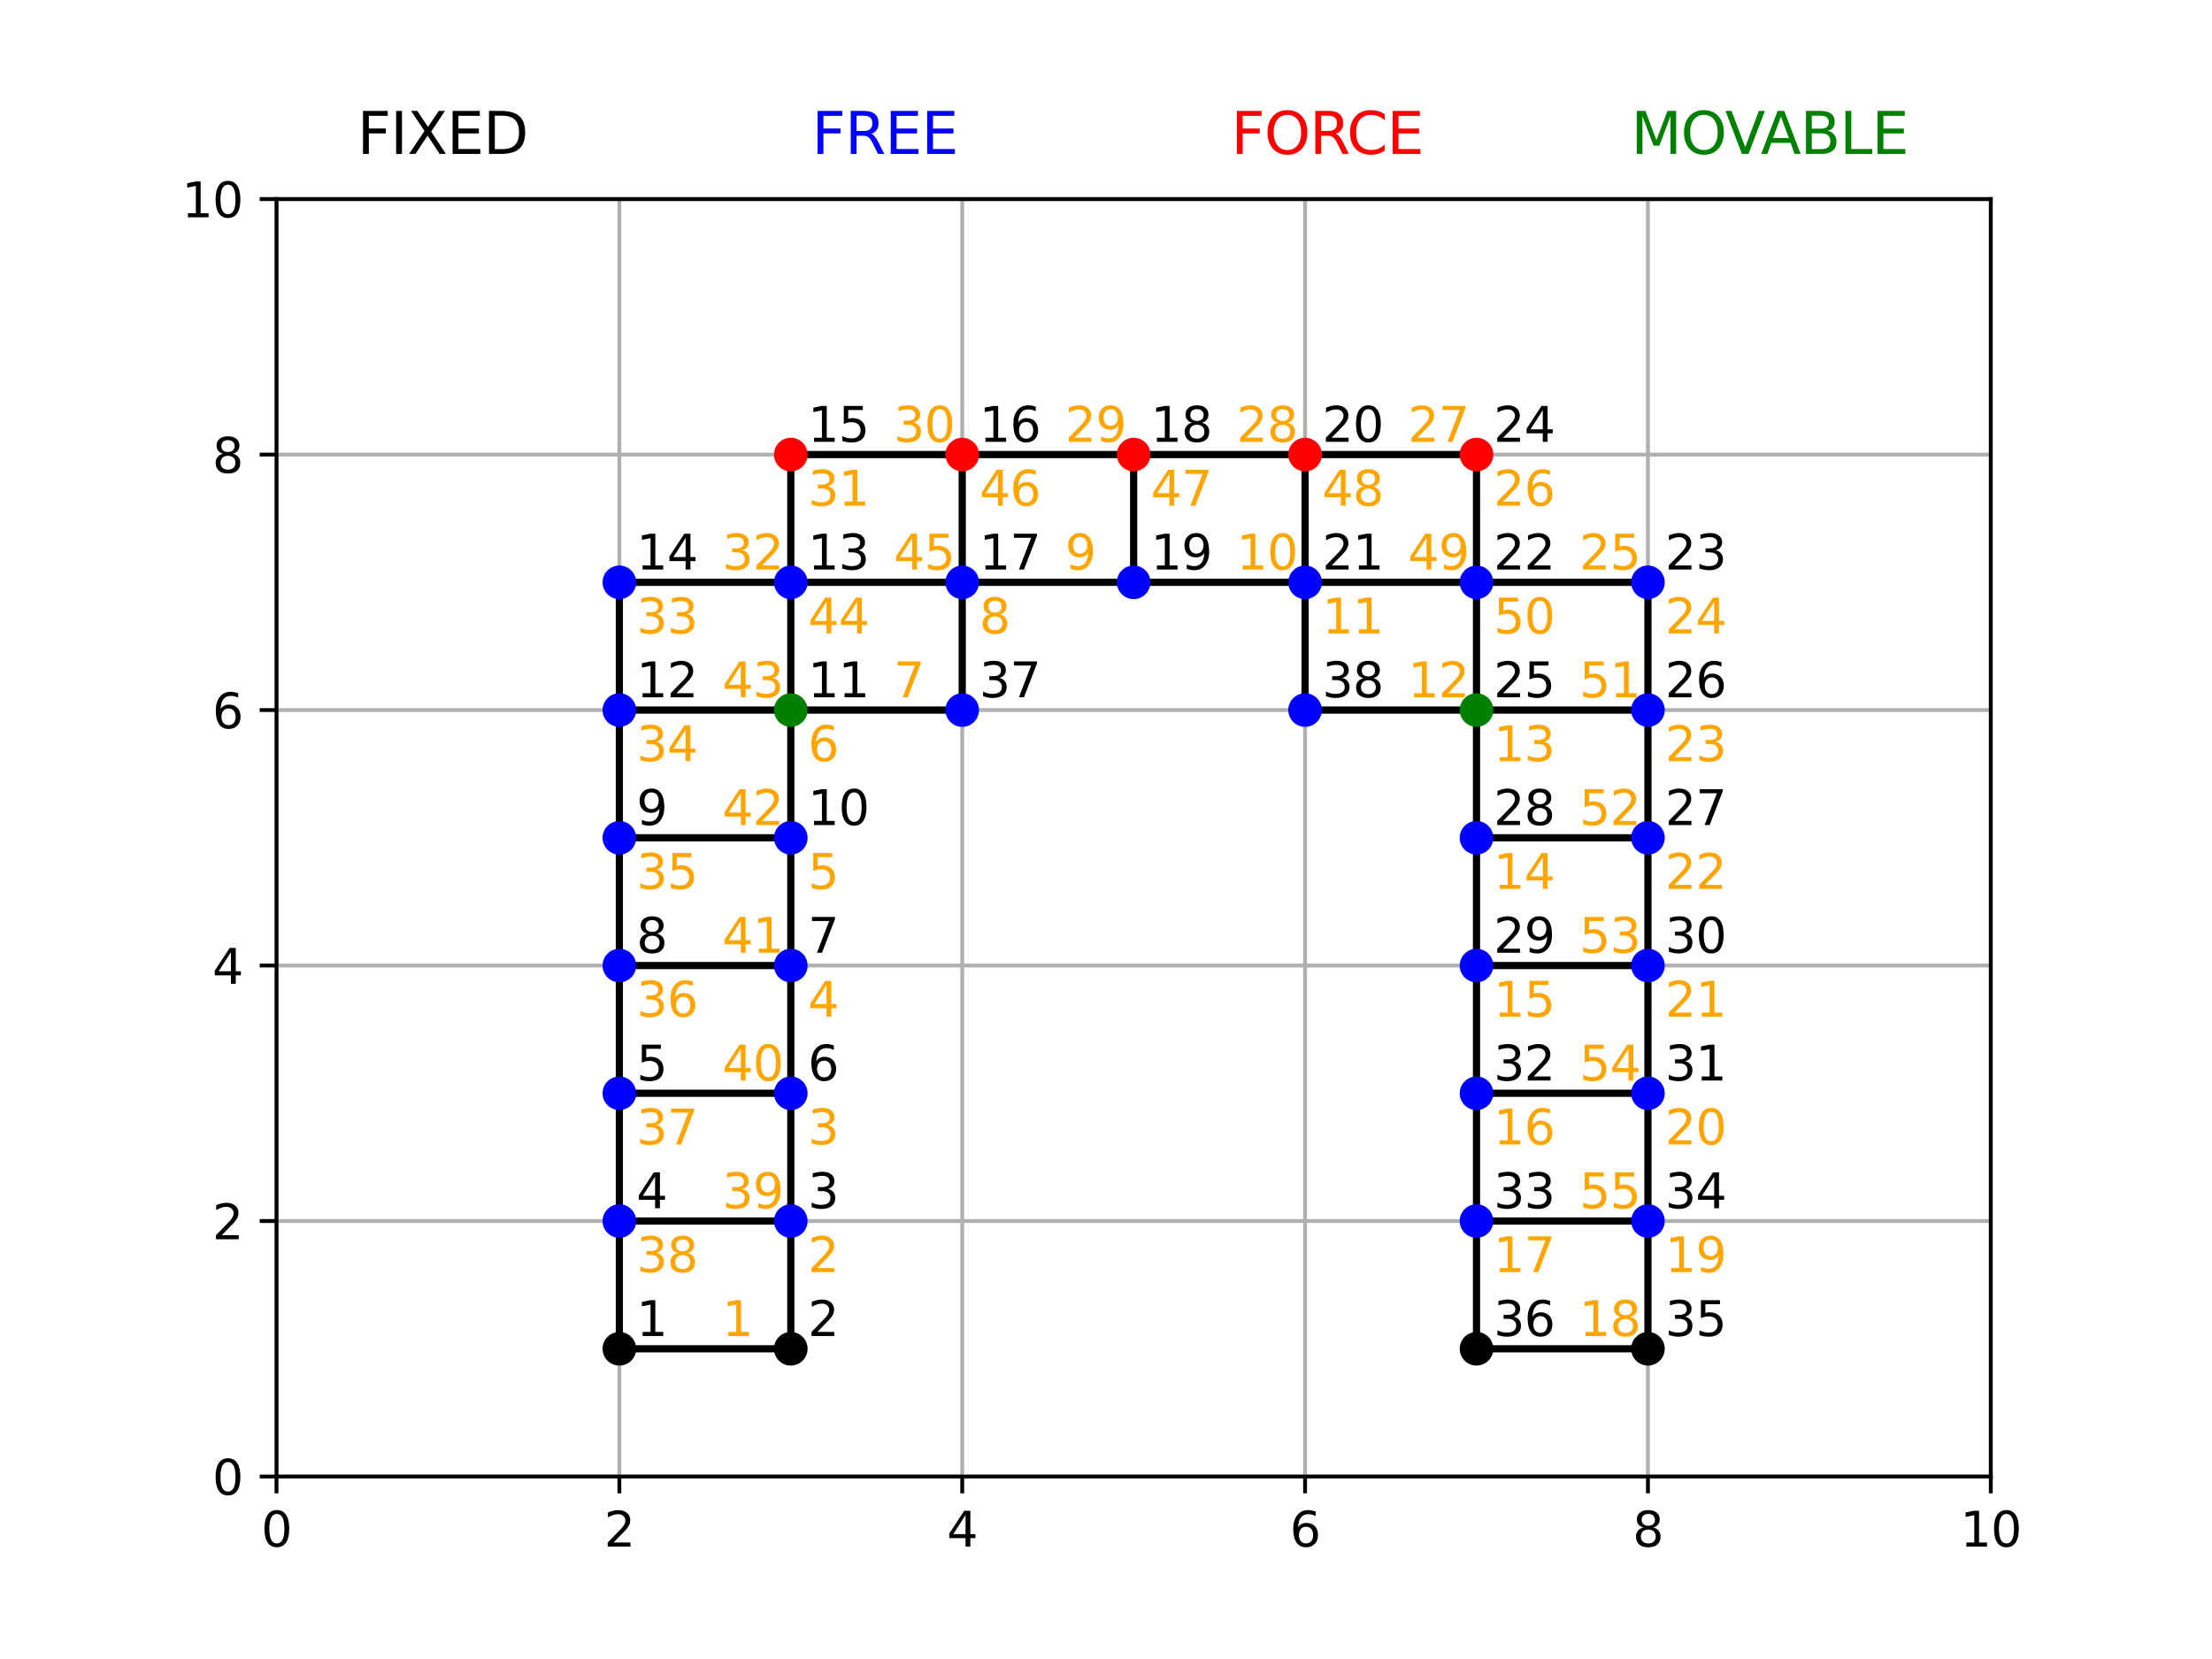 <?xml version="1.0" encoding="utf-8" standalone="no"?>
<!DOCTYPE svg PUBLIC "-//W3C//DTD SVG 1.1//EN"
  "http://www.w3.org/Graphics/SVG/1.1/DTD/svg11.dtd">
<svg xmlns:xlink="http://www.w3.org/1999/xlink" width="460.8pt" height="345.6pt" viewBox="0 0 460.8 345.6" xmlns="http://www.w3.org/2000/svg" version="1.1">
 <defs>
  <style type="text/css">*{stroke-linejoin: round; stroke-linecap: butt}</style>
 </defs>
 <g id="figure_1">
  <g id="patch_1">
   <path d="M 0 345.6 
L 460.8 345.6 
L 460.8 0 
L 0 0 
z
" style="fill: #ffffff"/>
  </g>
  <g id="axes_1">
   <g id="patch_2">
    <path d="M 57.6 307.584 
L 414.72 307.584 
L 414.72 41.472 
L 57.6 41.472 
z
" style="fill: #ffffff"/>
   </g>
   <g id="matplotlib.axis_1">
    <g id="xtick_1">
     <g id="line2d_1">
      <path d="M 57.6 307.584 
L 57.6 41.472 
" clip-path="url(#p675ecb2033)" style="fill: none; stroke: #b0b0b0; stroke-width: 0.8; stroke-linecap: square"/>
     </g>
     <g id="line2d_2">
      <defs>
       <path id="me41f829707" d="M 0 0 
L 0 3.5 
" style="stroke: #000000; stroke-width: 0.8"/>
      </defs>
      <g>
       <use xlink:href="#me41f829707" x="57.6" y="307.584" style="stroke: #000000; stroke-width: 0.8"/>
      </g>
     </g>
     <g id="text_1">
      <!-- 0 -->
      <g transform="translate(54.419 322.182) scale(0.1 -0.1)">
       <defs>
        <path id="DejaVuSans-30" d="M 2034 4250 
Q 1547 4250 1301 3770 
Q 1056 3291 1056 2328 
Q 1056 1369 1301 889 
Q 1547 409 2034 409 
Q 2525 409 2770 889 
Q 3016 1369 3016 2328 
Q 3016 3291 2770 3770 
Q 2525 4250 2034 4250 
z
M 2034 4750 
Q 2819 4750 3233 4129 
Q 3647 3509 3647 2328 
Q 3647 1150 3233 529 
Q 2819 -91 2034 -91 
Q 1250 -91 836 529 
Q 422 1150 422 2328 
Q 422 3509 836 4129 
Q 1250 4750 2034 4750 
z
" transform="scale(0.016)"/>
       </defs>
       <use xlink:href="#DejaVuSans-30"/>
      </g>
     </g>
    </g>
    <g id="xtick_2">
     <g id="line2d_3">
      <path d="M 129.024 307.584 
L 129.024 41.472 
" clip-path="url(#p675ecb2033)" style="fill: none; stroke: #b0b0b0; stroke-width: 0.8; stroke-linecap: square"/>
     </g>
     <g id="line2d_4">
      <g>
       <use xlink:href="#me41f829707" x="129.024" y="307.584" style="stroke: #000000; stroke-width: 0.8"/>
      </g>
     </g>
     <g id="text_2">
      <!-- 2 -->
      <g transform="translate(125.843 322.182) scale(0.1 -0.1)">
       <defs>
        <path id="DejaVuSans-32" d="M 1228 531 
L 3431 531 
L 3431 0 
L 469 0 
L 469 531 
Q 828 903 1448 1529 
Q 2069 2156 2228 2338 
Q 2531 2678 2651 2914 
Q 2772 3150 2772 3378 
Q 2772 3750 2511 3984 
Q 2250 4219 1831 4219 
Q 1534 4219 1204 4116 
Q 875 4013 500 3803 
L 500 4441 
Q 881 4594 1212 4672 
Q 1544 4750 1819 4750 
Q 2544 4750 2975 4387 
Q 3406 4025 3406 3419 
Q 3406 3131 3298 2873 
Q 3191 2616 2906 2266 
Q 2828 2175 2409 1742 
Q 1991 1309 1228 531 
z
" transform="scale(0.016)"/>
       </defs>
       <use xlink:href="#DejaVuSans-32"/>
      </g>
     </g>
    </g>
    <g id="xtick_3">
     <g id="line2d_5">
      <path d="M 200.448 307.584 
L 200.448 41.472 
" clip-path="url(#p675ecb2033)" style="fill: none; stroke: #b0b0b0; stroke-width: 0.8; stroke-linecap: square"/>
     </g>
     <g id="line2d_6">
      <g>
       <use xlink:href="#me41f829707" x="200.448" y="307.584" style="stroke: #000000; stroke-width: 0.8"/>
      </g>
     </g>
     <g id="text_3">
      <!-- 4 -->
      <g transform="translate(197.267 322.182) scale(0.1 -0.1)">
       <defs>
        <path id="DejaVuSans-34" d="M 2419 4116 
L 825 1625 
L 2419 1625 
L 2419 4116 
z
M 2253 4666 
L 3047 4666 
L 3047 1625 
L 3713 1625 
L 3713 1100 
L 3047 1100 
L 3047 0 
L 2419 0 
L 2419 1100 
L 313 1100 
L 313 1709 
L 2253 4666 
z
" transform="scale(0.016)"/>
       </defs>
       <use xlink:href="#DejaVuSans-34"/>
      </g>
     </g>
    </g>
    <g id="xtick_4">
     <g id="line2d_7">
      <path d="M 271.872 307.584 
L 271.872 41.472 
" clip-path="url(#p675ecb2033)" style="fill: none; stroke: #b0b0b0; stroke-width: 0.8; stroke-linecap: square"/>
     </g>
     <g id="line2d_8">
      <g>
       <use xlink:href="#me41f829707" x="271.872" y="307.584" style="stroke: #000000; stroke-width: 0.8"/>
      </g>
     </g>
     <g id="text_4">
      <!-- 6 -->
      <g transform="translate(268.691 322.182) scale(0.1 -0.1)">
       <defs>
        <path id="DejaVuSans-36" d="M 2113 2584 
Q 1688 2584 1439 2293 
Q 1191 2003 1191 1497 
Q 1191 994 1439 701 
Q 1688 409 2113 409 
Q 2538 409 2786 701 
Q 3034 994 3034 1497 
Q 3034 2003 2786 2293 
Q 2538 2584 2113 2584 
z
M 3366 4563 
L 3366 3988 
Q 3128 4100 2886 4159 
Q 2644 4219 2406 4219 
Q 1781 4219 1451 3797 
Q 1122 3375 1075 2522 
Q 1259 2794 1537 2939 
Q 1816 3084 2150 3084 
Q 2853 3084 3261 2657 
Q 3669 2231 3669 1497 
Q 3669 778 3244 343 
Q 2819 -91 2113 -91 
Q 1303 -91 875 529 
Q 447 1150 447 2328 
Q 447 3434 972 4092 
Q 1497 4750 2381 4750 
Q 2619 4750 2861 4703 
Q 3103 4656 3366 4563 
z
" transform="scale(0.016)"/>
       </defs>
       <use xlink:href="#DejaVuSans-36"/>
      </g>
     </g>
    </g>
    <g id="xtick_5">
     <g id="line2d_9">
      <path d="M 343.296 307.584 
L 343.296 41.472 
" clip-path="url(#p675ecb2033)" style="fill: none; stroke: #b0b0b0; stroke-width: 0.8; stroke-linecap: square"/>
     </g>
     <g id="line2d_10">
      <g>
       <use xlink:href="#me41f829707" x="343.296" y="307.584" style="stroke: #000000; stroke-width: 0.8"/>
      </g>
     </g>
     <g id="text_5">
      <!-- 8 -->
      <g transform="translate(340.115 322.182) scale(0.1 -0.1)">
       <defs>
        <path id="DejaVuSans-38" d="M 2034 2216 
Q 1584 2216 1326 1975 
Q 1069 1734 1069 1313 
Q 1069 891 1326 650 
Q 1584 409 2034 409 
Q 2484 409 2743 651 
Q 3003 894 3003 1313 
Q 3003 1734 2745 1975 
Q 2488 2216 2034 2216 
z
M 1403 2484 
Q 997 2584 770 2862 
Q 544 3141 544 3541 
Q 544 4100 942 4425 
Q 1341 4750 2034 4750 
Q 2731 4750 3128 4425 
Q 3525 4100 3525 3541 
Q 3525 3141 3298 2862 
Q 3072 2584 2669 2484 
Q 3125 2378 3379 2068 
Q 3634 1759 3634 1313 
Q 3634 634 3220 271 
Q 2806 -91 2034 -91 
Q 1263 -91 848 271 
Q 434 634 434 1313 
Q 434 1759 690 2068 
Q 947 2378 1403 2484 
z
M 1172 3481 
Q 1172 3119 1398 2916 
Q 1625 2713 2034 2713 
Q 2441 2713 2670 2916 
Q 2900 3119 2900 3481 
Q 2900 3844 2670 4047 
Q 2441 4250 2034 4250 
Q 1625 4250 1398 4047 
Q 1172 3844 1172 3481 
z
" transform="scale(0.016)"/>
       </defs>
       <use xlink:href="#DejaVuSans-38"/>
      </g>
     </g>
    </g>
    <g id="xtick_6">
     <g id="line2d_11">
      <path d="M 414.72 307.584 
L 414.72 41.472 
" clip-path="url(#p675ecb2033)" style="fill: none; stroke: #b0b0b0; stroke-width: 0.8; stroke-linecap: square"/>
     </g>
     <g id="line2d_12">
      <g>
       <use xlink:href="#me41f829707" x="414.72" y="307.584" style="stroke: #000000; stroke-width: 0.8"/>
      </g>
     </g>
     <g id="text_6">
      <!-- 10 -->
      <g transform="translate(408.358 322.182) scale(0.1 -0.1)">
       <defs>
        <path id="DejaVuSans-31" d="M 794 531 
L 1825 531 
L 1825 4091 
L 703 3866 
L 703 4441 
L 1819 4666 
L 2450 4666 
L 2450 531 
L 3481 531 
L 3481 0 
L 794 0 
L 794 531 
z
" transform="scale(0.016)"/>
       </defs>
       <use xlink:href="#DejaVuSans-31"/>
       <use xlink:href="#DejaVuSans-30" x="63.623"/>
      </g>
     </g>
    </g>
   </g>
   <g id="matplotlib.axis_2">
    <g id="ytick_1">
     <g id="line2d_13">
      <path d="M 57.6 307.584 
L 414.72 307.584 
" clip-path="url(#p675ecb2033)" style="fill: none; stroke: #b0b0b0; stroke-width: 0.8; stroke-linecap: square"/>
     </g>
     <g id="line2d_14">
      <defs>
       <path id="m763237c927" d="M 0 0 
L -3.5 0 
" style="stroke: #000000; stroke-width: 0.8"/>
      </defs>
      <g>
       <use xlink:href="#m763237c927" x="57.6" y="307.584" style="stroke: #000000; stroke-width: 0.8"/>
      </g>
     </g>
     <g id="text_7">
      <!-- 0 -->
      <g transform="translate(44.237 311.383) scale(0.1 -0.1)">
       <use xlink:href="#DejaVuSans-30"/>
      </g>
     </g>
    </g>
    <g id="ytick_2">
     <g id="line2d_15">
      <path d="M 57.6 254.362 
L 414.72 254.362 
" clip-path="url(#p675ecb2033)" style="fill: none; stroke: #b0b0b0; stroke-width: 0.8; stroke-linecap: square"/>
     </g>
     <g id="line2d_16">
      <g>
       <use xlink:href="#m763237c927" x="57.6" y="254.362" style="stroke: #000000; stroke-width: 0.8"/>
      </g>
     </g>
     <g id="text_8">
      <!-- 2 -->
      <g transform="translate(44.237 258.161) scale(0.1 -0.1)">
       <use xlink:href="#DejaVuSans-32"/>
      </g>
     </g>
    </g>
    <g id="ytick_3">
     <g id="line2d_17">
      <path d="M 57.6 201.139 
L 414.72 201.139 
" clip-path="url(#p675ecb2033)" style="fill: none; stroke: #b0b0b0; stroke-width: 0.8; stroke-linecap: square"/>
     </g>
     <g id="line2d_18">
      <g>
       <use xlink:href="#m763237c927" x="57.6" y="201.139" style="stroke: #000000; stroke-width: 0.8"/>
      </g>
     </g>
     <g id="text_9">
      <!-- 4 -->
      <g transform="translate(44.237 204.938) scale(0.1 -0.1)">
       <use xlink:href="#DejaVuSans-34"/>
      </g>
     </g>
    </g>
    <g id="ytick_4">
     <g id="line2d_19">
      <path d="M 57.6 147.917 
L 414.72 147.917 
" clip-path="url(#p675ecb2033)" style="fill: none; stroke: #b0b0b0; stroke-width: 0.8; stroke-linecap: square"/>
     </g>
     <g id="line2d_20">
      <g>
       <use xlink:href="#m763237c927" x="57.6" y="147.917" style="stroke: #000000; stroke-width: 0.8"/>
      </g>
     </g>
     <g id="text_10">
      <!-- 6 -->
      <g transform="translate(44.237 151.716) scale(0.1 -0.1)">
       <use xlink:href="#DejaVuSans-36"/>
      </g>
     </g>
    </g>
    <g id="ytick_5">
     <g id="line2d_21">
      <path d="M 57.6 94.694 
L 414.72 94.694 
" clip-path="url(#p675ecb2033)" style="fill: none; stroke: #b0b0b0; stroke-width: 0.8; stroke-linecap: square"/>
     </g>
     <g id="line2d_22">
      <g>
       <use xlink:href="#m763237c927" x="57.6" y="94.694" style="stroke: #000000; stroke-width: 0.8"/>
      </g>
     </g>
     <g id="text_11">
      <!-- 8 -->
      <g transform="translate(44.237 98.494) scale(0.1 -0.1)">
       <use xlink:href="#DejaVuSans-38"/>
      </g>
     </g>
    </g>
    <g id="ytick_6">
     <g id="line2d_23">
      <path d="M 57.6 41.472 
L 414.72 41.472 
" clip-path="url(#p675ecb2033)" style="fill: none; stroke: #b0b0b0; stroke-width: 0.8; stroke-linecap: square"/>
     </g>
     <g id="line2d_24">
      <g>
       <use xlink:href="#m763237c927" x="57.6" y="41.472" style="stroke: #000000; stroke-width: 0.8"/>
      </g>
     </g>
     <g id="text_12">
      <!-- 10 -->
      <g transform="translate(37.875 45.271) scale(0.1 -0.1)">
       <use xlink:href="#DejaVuSans-31"/>
       <use xlink:href="#DejaVuSans-30" x="63.623"/>
      </g>
     </g>
    </g>
   </g>
   <g id="line2d_25">
    <path d="M 129.024 280.973 
L 164.736 280.973 
" clip-path="url(#p675ecb2033)" style="fill: none; stroke: #000000; stroke-width: 1.5; stroke-linecap: square"/>
   </g>
   <g id="line2d_26">
    <path d="M 164.736 280.973 
L 164.736 254.362 
" clip-path="url(#p675ecb2033)" style="fill: none; stroke: #000000; stroke-width: 1.5; stroke-linecap: square"/>
   </g>
   <g id="line2d_27">
    <path d="M 164.736 254.362 
L 164.736 227.75 
" clip-path="url(#p675ecb2033)" style="fill: none; stroke: #000000; stroke-width: 1.5; stroke-linecap: square"/>
   </g>
   <g id="line2d_28">
    <path d="M 164.736 227.75 
L 164.736 201.139 
" clip-path="url(#p675ecb2033)" style="fill: none; stroke: #000000; stroke-width: 1.5; stroke-linecap: square"/>
   </g>
   <g id="line2d_29">
    <path d="M 164.736 201.139 
L 164.736 174.528 
" clip-path="url(#p675ecb2033)" style="fill: none; stroke: #000000; stroke-width: 1.5; stroke-linecap: square"/>
   </g>
   <g id="line2d_30">
    <path d="M 164.736 174.528 
L 164.736 147.917 
" clip-path="url(#p675ecb2033)" style="fill: none; stroke: #000000; stroke-width: 1.5; stroke-linecap: square"/>
   </g>
   <g id="line2d_31">
    <path d="M 164.736 147.917 
L 200.448 147.917 
" clip-path="url(#p675ecb2033)" style="fill: none; stroke: #000000; stroke-width: 1.5; stroke-linecap: square"/>
   </g>
   <g id="line2d_32">
    <path d="M 200.448 121.306 
L 200.448 147.917 
" clip-path="url(#p675ecb2033)" style="fill: none; stroke: #000000; stroke-width: 1.5; stroke-linecap: square"/>
   </g>
   <g id="line2d_33">
    <path d="M 200.448 121.306 
L 236.16 121.306 
" clip-path="url(#p675ecb2033)" style="fill: none; stroke: #000000; stroke-width: 1.5; stroke-linecap: square"/>
   </g>
   <g id="line2d_34">
    <path d="M 236.16 121.306 
L 271.872 121.306 
" clip-path="url(#p675ecb2033)" style="fill: none; stroke: #000000; stroke-width: 1.5; stroke-linecap: square"/>
   </g>
   <g id="line2d_35">
    <path d="M 271.872 121.306 
L 271.872 147.917 
" clip-path="url(#p675ecb2033)" style="fill: none; stroke: #000000; stroke-width: 1.5; stroke-linecap: square"/>
   </g>
   <g id="line2d_36">
    <path d="M 307.584 147.917 
L 271.872 147.917 
" clip-path="url(#p675ecb2033)" style="fill: none; stroke: #000000; stroke-width: 1.5; stroke-linecap: square"/>
   </g>
   <g id="line2d_37">
    <path d="M 307.584 147.917 
L 307.584 174.528 
" clip-path="url(#p675ecb2033)" style="fill: none; stroke: #000000; stroke-width: 1.5; stroke-linecap: square"/>
   </g>
   <g id="line2d_38">
    <path d="M 307.584 174.528 
L 307.584 201.139 
" clip-path="url(#p675ecb2033)" style="fill: none; stroke: #000000; stroke-width: 1.5; stroke-linecap: square"/>
   </g>
   <g id="line2d_39">
    <path d="M 307.584 201.139 
L 307.584 227.75 
" clip-path="url(#p675ecb2033)" style="fill: none; stroke: #000000; stroke-width: 1.5; stroke-linecap: square"/>
   </g>
   <g id="line2d_40">
    <path d="M 307.584 227.75 
L 307.584 254.362 
" clip-path="url(#p675ecb2033)" style="fill: none; stroke: #000000; stroke-width: 1.5; stroke-linecap: square"/>
   </g>
   <g id="line2d_41">
    <path d="M 307.584 254.362 
L 307.584 280.973 
" clip-path="url(#p675ecb2033)" style="fill: none; stroke: #000000; stroke-width: 1.5; stroke-linecap: square"/>
   </g>
   <g id="line2d_42">
    <path d="M 343.296 280.973 
L 307.584 280.973 
" clip-path="url(#p675ecb2033)" style="fill: none; stroke: #000000; stroke-width: 1.5; stroke-linecap: square"/>
   </g>
   <g id="line2d_43">
    <path d="M 343.296 254.362 
L 343.296 280.973 
" clip-path="url(#p675ecb2033)" style="fill: none; stroke: #000000; stroke-width: 1.5; stroke-linecap: square"/>
   </g>
   <g id="line2d_44">
    <path d="M 343.296 227.75 
L 343.296 254.362 
" clip-path="url(#p675ecb2033)" style="fill: none; stroke: #000000; stroke-width: 1.5; stroke-linecap: square"/>
   </g>
   <g id="line2d_45">
    <path d="M 343.296 201.139 
L 343.296 227.75 
" clip-path="url(#p675ecb2033)" style="fill: none; stroke: #000000; stroke-width: 1.5; stroke-linecap: square"/>
   </g>
   <g id="line2d_46">
    <path d="M 343.296 174.528 
L 343.296 201.139 
" clip-path="url(#p675ecb2033)" style="fill: none; stroke: #000000; stroke-width: 1.5; stroke-linecap: square"/>
   </g>
   <g id="line2d_47">
    <path d="M 343.296 147.917 
L 343.296 174.528 
" clip-path="url(#p675ecb2033)" style="fill: none; stroke: #000000; stroke-width: 1.5; stroke-linecap: square"/>
   </g>
   <g id="line2d_48">
    <path d="M 343.296 121.306 
L 343.296 147.917 
" clip-path="url(#p675ecb2033)" style="fill: none; stroke: #000000; stroke-width: 1.5; stroke-linecap: square"/>
   </g>
   <g id="line2d_49">
    <path d="M 307.584 121.306 
L 343.296 121.306 
" clip-path="url(#p675ecb2033)" style="fill: none; stroke: #000000; stroke-width: 1.5; stroke-linecap: square"/>
   </g>
   <g id="line2d_50">
    <path d="M 307.584 121.306 
L 307.584 94.694 
" clip-path="url(#p675ecb2033)" style="fill: none; stroke: #000000; stroke-width: 1.5; stroke-linecap: square"/>
   </g>
   <g id="line2d_51">
    <path d="M 271.872 94.694 
L 307.584 94.694 
" clip-path="url(#p675ecb2033)" style="fill: none; stroke: #000000; stroke-width: 1.5; stroke-linecap: square"/>
   </g>
   <g id="line2d_52">
    <path d="M 236.16 94.694 
L 271.872 94.694 
" clip-path="url(#p675ecb2033)" style="fill: none; stroke: #000000; stroke-width: 1.5; stroke-linecap: square"/>
   </g>
   <g id="line2d_53">
    <path d="M 200.448 94.694 
L 236.16 94.694 
" clip-path="url(#p675ecb2033)" style="fill: none; stroke: #000000; stroke-width: 1.5; stroke-linecap: square"/>
   </g>
   <g id="line2d_54">
    <path d="M 164.736 94.694 
L 200.448 94.694 
" clip-path="url(#p675ecb2033)" style="fill: none; stroke: #000000; stroke-width: 1.5; stroke-linecap: square"/>
   </g>
   <g id="line2d_55">
    <path d="M 164.736 121.306 
L 164.736 94.694 
" clip-path="url(#p675ecb2033)" style="fill: none; stroke: #000000; stroke-width: 1.5; stroke-linecap: square"/>
   </g>
   <g id="line2d_56">
    <path d="M 164.736 121.306 
L 129.024 121.306 
" clip-path="url(#p675ecb2033)" style="fill: none; stroke: #000000; stroke-width: 1.5; stroke-linecap: square"/>
   </g>
   <g id="line2d_57">
    <path d="M 129.024 147.917 
L 129.024 121.306 
" clip-path="url(#p675ecb2033)" style="fill: none; stroke: #000000; stroke-width: 1.5; stroke-linecap: square"/>
   </g>
   <g id="line2d_58">
    <path d="M 129.024 174.528 
L 129.024 147.917 
" clip-path="url(#p675ecb2033)" style="fill: none; stroke: #000000; stroke-width: 1.5; stroke-linecap: square"/>
   </g>
   <g id="line2d_59">
    <path d="M 129.024 201.139 
L 129.024 174.528 
" clip-path="url(#p675ecb2033)" style="fill: none; stroke: #000000; stroke-width: 1.5; stroke-linecap: square"/>
   </g>
   <g id="line2d_60">
    <path d="M 129.024 227.75 
L 129.024 201.139 
" clip-path="url(#p675ecb2033)" style="fill: none; stroke: #000000; stroke-width: 1.5; stroke-linecap: square"/>
   </g>
   <g id="line2d_61">
    <path d="M 129.024 254.362 
L 129.024 227.75 
" clip-path="url(#p675ecb2033)" style="fill: none; stroke: #000000; stroke-width: 1.5; stroke-linecap: square"/>
   </g>
   <g id="line2d_62">
    <path d="M 129.024 280.973 
L 129.024 254.362 
" clip-path="url(#p675ecb2033)" style="fill: none; stroke: #000000; stroke-width: 1.5; stroke-linecap: square"/>
   </g>
   <g id="line2d_63">
    <path d="M 164.736 254.362 
L 129.024 254.362 
" clip-path="url(#p675ecb2033)" style="fill: none; stroke: #000000; stroke-width: 1.5; stroke-linecap: square"/>
   </g>
   <g id="line2d_64">
    <path d="M 129.024 227.75 
L 164.736 227.75 
" clip-path="url(#p675ecb2033)" style="fill: none; stroke: #000000; stroke-width: 1.5; stroke-linecap: square"/>
   </g>
   <g id="line2d_65">
    <path d="M 164.736 201.139 
L 129.024 201.139 
" clip-path="url(#p675ecb2033)" style="fill: none; stroke: #000000; stroke-width: 1.5; stroke-linecap: square"/>
   </g>
   <g id="line2d_66">
    <path d="M 129.024 174.528 
L 164.736 174.528 
" clip-path="url(#p675ecb2033)" style="fill: none; stroke: #000000; stroke-width: 1.5; stroke-linecap: square"/>
   </g>
   <g id="line2d_67">
    <path d="M 164.736 147.917 
L 129.024 147.917 
" clip-path="url(#p675ecb2033)" style="fill: none; stroke: #000000; stroke-width: 1.5; stroke-linecap: square"/>
   </g>
   <g id="line2d_68">
    <path d="M 164.736 147.917 
L 164.736 121.306 
" clip-path="url(#p675ecb2033)" style="fill: none; stroke: #000000; stroke-width: 1.5; stroke-linecap: square"/>
   </g>
   <g id="line2d_69">
    <path d="M 164.736 121.306 
L 200.448 121.306 
" clip-path="url(#p675ecb2033)" style="fill: none; stroke: #000000; stroke-width: 1.5; stroke-linecap: square"/>
   </g>
   <g id="line2d_70">
    <path d="M 200.448 94.694 
L 200.448 121.306 
" clip-path="url(#p675ecb2033)" style="fill: none; stroke: #000000; stroke-width: 1.5; stroke-linecap: square"/>
   </g>
   <g id="line2d_71">
    <path d="M 236.16 94.694 
L 236.16 121.306 
" clip-path="url(#p675ecb2033)" style="fill: none; stroke: #000000; stroke-width: 1.5; stroke-linecap: square"/>
   </g>
   <g id="line2d_72">
    <path d="M 271.872 94.694 
L 271.872 121.306 
" clip-path="url(#p675ecb2033)" style="fill: none; stroke: #000000; stroke-width: 1.5; stroke-linecap: square"/>
   </g>
   <g id="line2d_73">
    <path d="M 271.872 121.306 
L 307.584 121.306 
" clip-path="url(#p675ecb2033)" style="fill: none; stroke: #000000; stroke-width: 1.5; stroke-linecap: square"/>
   </g>
   <g id="line2d_74">
    <path d="M 307.584 121.306 
L 307.584 147.917 
" clip-path="url(#p675ecb2033)" style="fill: none; stroke: #000000; stroke-width: 1.5; stroke-linecap: square"/>
   </g>
   <g id="line2d_75">
    <path d="M 307.584 147.917 
L 343.296 147.917 
" clip-path="url(#p675ecb2033)" style="fill: none; stroke: #000000; stroke-width: 1.5; stroke-linecap: square"/>
   </g>
   <g id="line2d_76">
    <path d="M 343.296 174.528 
L 307.584 174.528 
" clip-path="url(#p675ecb2033)" style="fill: none; stroke: #000000; stroke-width: 1.5; stroke-linecap: square"/>
   </g>
   <g id="line2d_77">
    <path d="M 307.584 201.139 
L 343.296 201.139 
" clip-path="url(#p675ecb2033)" style="fill: none; stroke: #000000; stroke-width: 1.5; stroke-linecap: square"/>
   </g>
   <g id="line2d_78">
    <path d="M 343.296 227.75 
L 307.584 227.75 
" clip-path="url(#p675ecb2033)" style="fill: none; stroke: #000000; stroke-width: 1.5; stroke-linecap: square"/>
   </g>
   <g id="line2d_79">
    <path d="M 307.584 254.362 
L 343.296 254.362 
" clip-path="url(#p675ecb2033)" style="fill: none; stroke: #000000; stroke-width: 1.5; stroke-linecap: square"/>
   </g>
   <g id="line2d_80">
    <path d="M 129.024 280.973 
" clip-path="url(#p675ecb2033)" style="fill: none; stroke: #000000; stroke-width: 1.5; stroke-linecap: square"/>
    <defs>
     <path id="m435a0b5095" d="M 0 3 
C 0.796 3 1.559 2.684 2.121 2.121 
C 2.684 1.559 3 0.796 3 0 
C 3 -0.796 2.684 -1.559 2.121 -2.121 
C 1.559 -2.684 0.796 -3 0 -3 
C -0.796 -3 -1.559 -2.684 -2.121 -2.121 
C -2.684 -1.559 -3 -0.796 -3 0 
C -3 0.796 -2.684 1.559 -2.121 2.121 
C -1.559 2.684 -0.796 3 0 3 
z
" style="stroke: #000000"/>
    </defs>
    <g clip-path="url(#p675ecb2033)">
     <use xlink:href="#m435a0b5095" x="129.024" y="280.973" style="stroke: #000000"/>
    </g>
   </g>
   <g id="line2d_81">
    <path d="M 164.736 280.973 
" clip-path="url(#p675ecb2033)" style="fill: none; stroke: #000000; stroke-width: 1.5; stroke-linecap: square"/>
    <g clip-path="url(#p675ecb2033)">
     <use xlink:href="#m435a0b5095" x="164.736" y="280.973" style="stroke: #000000"/>
    </g>
   </g>
   <g id="line2d_82">
    <path d="M 164.736 254.362 
" clip-path="url(#p675ecb2033)" style="fill: none; stroke: #0000ff; stroke-width: 1.5; stroke-linecap: square"/>
    <defs>
     <path id="mac1df111ad" d="M 0 3 
C 0.796 3 1.559 2.684 2.121 2.121 
C 2.684 1.559 3 0.796 3 0 
C 3 -0.796 2.684 -1.559 2.121 -2.121 
C 1.559 -2.684 0.796 -3 0 -3 
C -0.796 -3 -1.559 -2.684 -2.121 -2.121 
C -2.684 -1.559 -3 -0.796 -3 0 
C -3 0.796 -2.684 1.559 -2.121 2.121 
C -1.559 2.684 -0.796 3 0 3 
z
" style="stroke: #0000ff"/>
    </defs>
    <g clip-path="url(#p675ecb2033)">
     <use xlink:href="#mac1df111ad" x="164.736" y="254.362" style="fill: #0000ff; stroke: #0000ff"/>
    </g>
   </g>
   <g id="line2d_83">
    <path d="M 129.024 254.362 
" clip-path="url(#p675ecb2033)" style="fill: none; stroke: #0000ff; stroke-width: 1.5; stroke-linecap: square"/>
    <g clip-path="url(#p675ecb2033)">
     <use xlink:href="#mac1df111ad" x="129.024" y="254.362" style="fill: #0000ff; stroke: #0000ff"/>
    </g>
   </g>
   <g id="line2d_84">
    <path d="M 129.024 227.75 
" clip-path="url(#p675ecb2033)" style="fill: none; stroke: #0000ff; stroke-width: 1.5; stroke-linecap: square"/>
    <g clip-path="url(#p675ecb2033)">
     <use xlink:href="#mac1df111ad" x="129.024" y="227.75" style="fill: #0000ff; stroke: #0000ff"/>
    </g>
   </g>
   <g id="line2d_85">
    <path d="M 164.736 227.75 
" clip-path="url(#p675ecb2033)" style="fill: none; stroke: #0000ff; stroke-width: 1.5; stroke-linecap: square"/>
    <g clip-path="url(#p675ecb2033)">
     <use xlink:href="#mac1df111ad" x="164.736" y="227.75" style="fill: #0000ff; stroke: #0000ff"/>
    </g>
   </g>
   <g id="line2d_86">
    <path d="M 164.736 201.139 
" clip-path="url(#p675ecb2033)" style="fill: none; stroke: #0000ff; stroke-width: 1.5; stroke-linecap: square"/>
    <g clip-path="url(#p675ecb2033)">
     <use xlink:href="#mac1df111ad" x="164.736" y="201.139" style="fill: #0000ff; stroke: #0000ff"/>
    </g>
   </g>
   <g id="line2d_87">
    <path d="M 129.024 201.139 
" clip-path="url(#p675ecb2033)" style="fill: none; stroke: #0000ff; stroke-width: 1.5; stroke-linecap: square"/>
    <g clip-path="url(#p675ecb2033)">
     <use xlink:href="#mac1df111ad" x="129.024" y="201.139" style="fill: #0000ff; stroke: #0000ff"/>
    </g>
   </g>
   <g id="line2d_88">
    <path d="M 129.024 174.528 
" clip-path="url(#p675ecb2033)" style="fill: none; stroke: #0000ff; stroke-width: 1.5; stroke-linecap: square"/>
    <g clip-path="url(#p675ecb2033)">
     <use xlink:href="#mac1df111ad" x="129.024" y="174.528" style="fill: #0000ff; stroke: #0000ff"/>
    </g>
   </g>
   <g id="line2d_89">
    <path d="M 164.736 174.528 
" clip-path="url(#p675ecb2033)" style="fill: none; stroke: #0000ff; stroke-width: 1.5; stroke-linecap: square"/>
    <g clip-path="url(#p675ecb2033)">
     <use xlink:href="#mac1df111ad" x="164.736" y="174.528" style="fill: #0000ff; stroke: #0000ff"/>
    </g>
   </g>
   <g id="line2d_90">
    <path d="M 164.736 147.917 
" clip-path="url(#p675ecb2033)" style="fill: none; stroke: #008000; stroke-width: 1.5; stroke-linecap: square"/>
    <defs>
     <path id="m37370908c7" d="M 0 3 
C 0.796 3 1.559 2.684 2.121 2.121 
C 2.684 1.559 3 0.796 3 0 
C 3 -0.796 2.684 -1.559 2.121 -2.121 
C 1.559 -2.684 0.796 -3 0 -3 
C -0.796 -3 -1.559 -2.684 -2.121 -2.121 
C -2.684 -1.559 -3 -0.796 -3 0 
C -3 0.796 -2.684 1.559 -2.121 2.121 
C -1.559 2.684 -0.796 3 0 3 
z
" style="stroke: #008000"/>
    </defs>
    <g clip-path="url(#p675ecb2033)">
     <use xlink:href="#m37370908c7" x="164.736" y="147.917" style="fill: #008000; stroke: #008000"/>
    </g>
   </g>
   <g id="line2d_91">
    <path d="M 129.024 147.917 
" clip-path="url(#p675ecb2033)" style="fill: none; stroke: #0000ff; stroke-width: 1.5; stroke-linecap: square"/>
    <g clip-path="url(#p675ecb2033)">
     <use xlink:href="#mac1df111ad" x="129.024" y="147.917" style="fill: #0000ff; stroke: #0000ff"/>
    </g>
   </g>
   <g id="line2d_92">
    <path d="M 164.736 121.306 
" clip-path="url(#p675ecb2033)" style="fill: none; stroke: #0000ff; stroke-width: 1.5; stroke-linecap: square"/>
    <g clip-path="url(#p675ecb2033)">
     <use xlink:href="#mac1df111ad" x="164.736" y="121.306" style="fill: #0000ff; stroke: #0000ff"/>
    </g>
   </g>
   <g id="line2d_93">
    <path d="M 129.024 121.306 
" clip-path="url(#p675ecb2033)" style="fill: none; stroke: #0000ff; stroke-width: 1.5; stroke-linecap: square"/>
    <g clip-path="url(#p675ecb2033)">
     <use xlink:href="#mac1df111ad" x="129.024" y="121.306" style="fill: #0000ff; stroke: #0000ff"/>
    </g>
   </g>
   <g id="line2d_94">
    <path d="M 164.736 94.694 
" clip-path="url(#p675ecb2033)" style="fill: none; stroke: #ff0000; stroke-width: 1.5; stroke-linecap: square"/>
    <defs>
     <path id="m0c08f44aa4" d="M 0 3 
C 0.796 3 1.559 2.684 2.121 2.121 
C 2.684 1.559 3 0.796 3 0 
C 3 -0.796 2.684 -1.559 2.121 -2.121 
C 1.559 -2.684 0.796 -3 0 -3 
C -0.796 -3 -1.559 -2.684 -2.121 -2.121 
C -2.684 -1.559 -3 -0.796 -3 0 
C -3 0.796 -2.684 1.559 -2.121 2.121 
C -1.559 2.684 -0.796 3 0 3 
z
" style="stroke: #ff0000"/>
    </defs>
    <g clip-path="url(#p675ecb2033)">
     <use xlink:href="#m0c08f44aa4" x="164.736" y="94.694" style="fill: #ff0000; stroke: #ff0000"/>
    </g>
   </g>
   <g id="line2d_95">
    <path d="M 200.448 94.694 
" clip-path="url(#p675ecb2033)" style="fill: none; stroke: #ff0000; stroke-width: 1.5; stroke-linecap: square"/>
    <g clip-path="url(#p675ecb2033)">
     <use xlink:href="#m0c08f44aa4" x="200.448" y="94.694" style="fill: #ff0000; stroke: #ff0000"/>
    </g>
   </g>
   <g id="line2d_96">
    <path d="M 200.448 121.306 
" clip-path="url(#p675ecb2033)" style="fill: none; stroke: #0000ff; stroke-width: 1.5; stroke-linecap: square"/>
    <g clip-path="url(#p675ecb2033)">
     <use xlink:href="#mac1df111ad" x="200.448" y="121.306" style="fill: #0000ff; stroke: #0000ff"/>
    </g>
   </g>
   <g id="line2d_97">
    <path d="M 236.16 94.694 
" clip-path="url(#p675ecb2033)" style="fill: none; stroke: #ff0000; stroke-width: 1.5; stroke-linecap: square"/>
    <g clip-path="url(#p675ecb2033)">
     <use xlink:href="#m0c08f44aa4" x="236.16" y="94.694" style="fill: #ff0000; stroke: #ff0000"/>
    </g>
   </g>
   <g id="line2d_98">
    <path d="M 236.16 121.306 
" clip-path="url(#p675ecb2033)" style="fill: none; stroke: #0000ff; stroke-width: 1.5; stroke-linecap: square"/>
    <g clip-path="url(#p675ecb2033)">
     <use xlink:href="#mac1df111ad" x="236.16" y="121.306" style="fill: #0000ff; stroke: #0000ff"/>
    </g>
   </g>
   <g id="line2d_99">
    <path d="M 271.872 94.694 
" clip-path="url(#p675ecb2033)" style="fill: none; stroke: #ff0000; stroke-width: 1.5; stroke-linecap: square"/>
    <g clip-path="url(#p675ecb2033)">
     <use xlink:href="#m0c08f44aa4" x="271.872" y="94.694" style="fill: #ff0000; stroke: #ff0000"/>
    </g>
   </g>
   <g id="line2d_100">
    <path d="M 271.872 121.306 
" clip-path="url(#p675ecb2033)" style="fill: none; stroke: #0000ff; stroke-width: 1.5; stroke-linecap: square"/>
    <g clip-path="url(#p675ecb2033)">
     <use xlink:href="#mac1df111ad" x="271.872" y="121.306" style="fill: #0000ff; stroke: #0000ff"/>
    </g>
   </g>
   <g id="line2d_101">
    <path d="M 307.584 121.306 
" clip-path="url(#p675ecb2033)" style="fill: none; stroke: #0000ff; stroke-width: 1.5; stroke-linecap: square"/>
    <g clip-path="url(#p675ecb2033)">
     <use xlink:href="#mac1df111ad" x="307.584" y="121.306" style="fill: #0000ff; stroke: #0000ff"/>
    </g>
   </g>
   <g id="line2d_102">
    <path d="M 343.296 121.306 
" clip-path="url(#p675ecb2033)" style="fill: none; stroke: #0000ff; stroke-width: 1.5; stroke-linecap: square"/>
    <g clip-path="url(#p675ecb2033)">
     <use xlink:href="#mac1df111ad" x="343.296" y="121.306" style="fill: #0000ff; stroke: #0000ff"/>
    </g>
   </g>
   <g id="line2d_103">
    <path d="M 307.584 94.694 
" clip-path="url(#p675ecb2033)" style="fill: none; stroke: #ff0000; stroke-width: 1.5; stroke-linecap: square"/>
    <g clip-path="url(#p675ecb2033)">
     <use xlink:href="#m0c08f44aa4" x="307.584" y="94.694" style="fill: #ff0000; stroke: #ff0000"/>
    </g>
   </g>
   <g id="line2d_104">
    <path d="M 307.584 147.917 
" clip-path="url(#p675ecb2033)" style="fill: none; stroke: #008000; stroke-width: 1.5; stroke-linecap: square"/>
    <g clip-path="url(#p675ecb2033)">
     <use xlink:href="#m37370908c7" x="307.584" y="147.917" style="fill: #008000; stroke: #008000"/>
    </g>
   </g>
   <g id="line2d_105">
    <path d="M 343.296 147.917 
" clip-path="url(#p675ecb2033)" style="fill: none; stroke: #0000ff; stroke-width: 1.5; stroke-linecap: square"/>
    <g clip-path="url(#p675ecb2033)">
     <use xlink:href="#mac1df111ad" x="343.296" y="147.917" style="fill: #0000ff; stroke: #0000ff"/>
    </g>
   </g>
   <g id="line2d_106">
    <path d="M 343.296 174.528 
" clip-path="url(#p675ecb2033)" style="fill: none; stroke: #0000ff; stroke-width: 1.5; stroke-linecap: square"/>
    <g clip-path="url(#p675ecb2033)">
     <use xlink:href="#mac1df111ad" x="343.296" y="174.528" style="fill: #0000ff; stroke: #0000ff"/>
    </g>
   </g>
   <g id="line2d_107">
    <path d="M 307.584 174.528 
" clip-path="url(#p675ecb2033)" style="fill: none; stroke: #0000ff; stroke-width: 1.5; stroke-linecap: square"/>
    <g clip-path="url(#p675ecb2033)">
     <use xlink:href="#mac1df111ad" x="307.584" y="174.528" style="fill: #0000ff; stroke: #0000ff"/>
    </g>
   </g>
   <g id="line2d_108">
    <path d="M 307.584 201.139 
" clip-path="url(#p675ecb2033)" style="fill: none; stroke: #0000ff; stroke-width: 1.5; stroke-linecap: square"/>
    <g clip-path="url(#p675ecb2033)">
     <use xlink:href="#mac1df111ad" x="307.584" y="201.139" style="fill: #0000ff; stroke: #0000ff"/>
    </g>
   </g>
   <g id="line2d_109">
    <path d="M 343.296 201.139 
" clip-path="url(#p675ecb2033)" style="fill: none; stroke: #0000ff; stroke-width: 1.5; stroke-linecap: square"/>
    <g clip-path="url(#p675ecb2033)">
     <use xlink:href="#mac1df111ad" x="343.296" y="201.139" style="fill: #0000ff; stroke: #0000ff"/>
    </g>
   </g>
   <g id="line2d_110">
    <path d="M 343.296 227.75 
" clip-path="url(#p675ecb2033)" style="fill: none; stroke: #0000ff; stroke-width: 1.5; stroke-linecap: square"/>
    <g clip-path="url(#p675ecb2033)">
     <use xlink:href="#mac1df111ad" x="343.296" y="227.75" style="fill: #0000ff; stroke: #0000ff"/>
    </g>
   </g>
   <g id="line2d_111">
    <path d="M 307.584 227.75 
" clip-path="url(#p675ecb2033)" style="fill: none; stroke: #0000ff; stroke-width: 1.5; stroke-linecap: square"/>
    <g clip-path="url(#p675ecb2033)">
     <use xlink:href="#mac1df111ad" x="307.584" y="227.75" style="fill: #0000ff; stroke: #0000ff"/>
    </g>
   </g>
   <g id="line2d_112">
    <path d="M 307.584 254.362 
" clip-path="url(#p675ecb2033)" style="fill: none; stroke: #0000ff; stroke-width: 1.5; stroke-linecap: square"/>
    <g clip-path="url(#p675ecb2033)">
     <use xlink:href="#mac1df111ad" x="307.584" y="254.362" style="fill: #0000ff; stroke: #0000ff"/>
    </g>
   </g>
   <g id="line2d_113">
    <path d="M 343.296 254.362 
" clip-path="url(#p675ecb2033)" style="fill: none; stroke: #0000ff; stroke-width: 1.5; stroke-linecap: square"/>
    <g clip-path="url(#p675ecb2033)">
     <use xlink:href="#mac1df111ad" x="343.296" y="254.362" style="fill: #0000ff; stroke: #0000ff"/>
    </g>
   </g>
   <g id="line2d_114">
    <path d="M 343.296 280.973 
" clip-path="url(#p675ecb2033)" style="fill: none; stroke: #000000; stroke-width: 1.5; stroke-linecap: square"/>
    <g clip-path="url(#p675ecb2033)">
     <use xlink:href="#m435a0b5095" x="343.296" y="280.973" style="stroke: #000000"/>
    </g>
   </g>
   <g id="line2d_115">
    <path d="M 307.584 280.973 
" clip-path="url(#p675ecb2033)" style="fill: none; stroke: #000000; stroke-width: 1.5; stroke-linecap: square"/>
    <g clip-path="url(#p675ecb2033)">
     <use xlink:href="#m435a0b5095" x="307.584" y="280.973" style="stroke: #000000"/>
    </g>
   </g>
   <g id="line2d_116">
    <path d="M 200.448 147.917 
" clip-path="url(#p675ecb2033)" style="fill: none; stroke: #0000ff; stroke-width: 1.5; stroke-linecap: square"/>
    <g clip-path="url(#p675ecb2033)">
     <use xlink:href="#mac1df111ad" x="200.448" y="147.917" style="fill: #0000ff; stroke: #0000ff"/>
    </g>
   </g>
   <g id="line2d_117">
    <path d="M 271.872 147.917 
" clip-path="url(#p675ecb2033)" style="fill: none; stroke: #0000ff; stroke-width: 1.5; stroke-linecap: square"/>
    <g clip-path="url(#p675ecb2033)">
     <use xlink:href="#mac1df111ad" x="271.872" y="147.917" style="fill: #0000ff; stroke: #0000ff"/>
    </g>
   </g>
   <g id="patch_3">
    <path d="M 57.6 307.584 
L 57.6 41.472 
" style="fill: none; stroke: #000000; stroke-width: 0.8; stroke-linejoin: miter; stroke-linecap: square"/>
   </g>
   <g id="patch_4">
    <path d="M 414.72 307.584 
L 414.72 41.472 
" style="fill: none; stroke: #000000; stroke-width: 0.8; stroke-linejoin: miter; stroke-linecap: square"/>
   </g>
   <g id="patch_5">
    <path d="M 57.6 307.584 
L 414.72 307.584 
" style="fill: none; stroke: #000000; stroke-width: 0.8; stroke-linejoin: miter; stroke-linecap: square"/>
   </g>
   <g id="patch_6">
    <path d="M 57.6 41.472 
L 414.72 41.472 
" style="fill: none; stroke: #000000; stroke-width: 0.8; stroke-linejoin: miter; stroke-linecap: square"/>
   </g>
   <g id="text_13">
    <!-- 1 -->
    <g style="fill: #ffa500" transform="translate(150.451 278.312) scale(0.1 -0.1)">
     <use xlink:href="#DejaVuSans-31"/>
    </g>
   </g>
   <g id="text_14">
    <!-- 2 -->
    <g style="fill: #ffa500" transform="translate(168.307 265.006) scale(0.1 -0.1)">
     <use xlink:href="#DejaVuSans-32"/>
    </g>
   </g>
   <g id="text_15">
    <!-- 3 -->
    <g style="fill: #ffa500" transform="translate(168.307 238.395) scale(0.1 -0.1)">
     <defs>
      <path id="DejaVuSans-33" d="M 2597 2516 
Q 3050 2419 3304 2112 
Q 3559 1806 3559 1356 
Q 3559 666 3084 287 
Q 2609 -91 1734 -91 
Q 1441 -91 1130 -33 
Q 819 25 488 141 
L 488 750 
Q 750 597 1062 519 
Q 1375 441 1716 441 
Q 2309 441 2620 675 
Q 2931 909 2931 1356 
Q 2931 1769 2642 2001 
Q 2353 2234 1838 2234 
L 1294 2234 
L 1294 2753 
L 1863 2753 
Q 2328 2753 2575 2939 
Q 2822 3125 2822 3475 
Q 2822 3834 2567 4026 
Q 2313 4219 1838 4219 
Q 1578 4219 1281 4162 
Q 984 4106 628 3988 
L 628 4550 
Q 988 4650 1302 4700 
Q 1616 4750 1894 4750 
Q 2613 4750 3031 4423 
Q 3450 4097 3450 3541 
Q 3450 3153 3228 2886 
Q 3006 2619 2597 2516 
z
" transform="scale(0.016)"/>
     </defs>
     <use xlink:href="#DejaVuSans-33"/>
    </g>
   </g>
   <g id="text_16">
    <!-- 4 -->
    <g style="fill: #ffa500" transform="translate(168.307 211.784) scale(0.1 -0.1)">
     <use xlink:href="#DejaVuSans-34"/>
    </g>
   </g>
   <g id="text_17">
    <!-- 5 -->
    <g style="fill: #ffa500" transform="translate(168.307 185.172) scale(0.1 -0.1)">
     <defs>
      <path id="DejaVuSans-35" d="M 691 4666 
L 3169 4666 
L 3169 4134 
L 1269 4134 
L 1269 2991 
Q 1406 3038 1543 3061 
Q 1681 3084 1819 3084 
Q 2600 3084 3056 2656 
Q 3513 2228 3513 1497 
Q 3513 744 3044 326 
Q 2575 -91 1722 -91 
Q 1428 -91 1123 -41 
Q 819 9 494 109 
L 494 744 
Q 775 591 1075 516 
Q 1375 441 1709 441 
Q 2250 441 2565 725 
Q 2881 1009 2881 1497 
Q 2881 1984 2565 2268 
Q 2250 2553 1709 2553 
Q 1456 2553 1204 2497 
Q 953 2441 691 2322 
L 691 4666 
z
" transform="scale(0.016)"/>
     </defs>
     <use xlink:href="#DejaVuSans-35"/>
    </g>
   </g>
   <g id="text_18">
    <!-- 6 -->
    <g style="fill: #ffa500" transform="translate(168.307 158.561) scale(0.1 -0.1)">
     <use xlink:href="#DejaVuSans-36"/>
    </g>
   </g>
   <g id="text_19">
    <!-- 7 -->
    <g style="fill: #ffa500" transform="translate(186.163 145.256) scale(0.1 -0.1)">
     <defs>
      <path id="DejaVuSans-37" d="M 525 4666 
L 3525 4666 
L 3525 4397 
L 1831 0 
L 1172 0 
L 2766 4134 
L 525 4134 
L 525 4666 
z
" transform="scale(0.016)"/>
     </defs>
     <use xlink:href="#DejaVuSans-37"/>
    </g>
   </g>
   <g id="text_20">
    <!-- 8 -->
    <g style="fill: #ffa500" transform="translate(204.019 131.95) scale(0.1 -0.1)">
     <use xlink:href="#DejaVuSans-38"/>
    </g>
   </g>
   <g id="text_21">
    <!-- 9 -->
    <g style="fill: #ffa500" transform="translate(221.875 118.644) scale(0.1 -0.1)">
     <defs>
      <path id="DejaVuSans-39" d="M 703 97 
L 703 672 
Q 941 559 1184 500 
Q 1428 441 1663 441 
Q 2288 441 2617 861 
Q 2947 1281 2994 2138 
Q 2813 1869 2534 1725 
Q 2256 1581 1919 1581 
Q 1219 1581 811 2004 
Q 403 2428 403 3163 
Q 403 3881 828 4315 
Q 1253 4750 1959 4750 
Q 2769 4750 3195 4129 
Q 3622 3509 3622 2328 
Q 3622 1225 3098 567 
Q 2575 -91 1691 -91 
Q 1453 -91 1209 -44 
Q 966 3 703 97 
z
M 1959 2075 
Q 2384 2075 2632 2365 
Q 2881 2656 2881 3163 
Q 2881 3666 2632 3958 
Q 2384 4250 1959 4250 
Q 1534 4250 1286 3958 
Q 1038 3666 1038 3163 
Q 1038 2656 1286 2365 
Q 1534 2075 1959 2075 
z
" transform="scale(0.016)"/>
     </defs>
     <use xlink:href="#DejaVuSans-39"/>
    </g>
   </g>
   <g id="text_22">
    <!-- 10 -->
    <g style="fill: #ffa500" transform="translate(257.587 118.644) scale(0.1 -0.1)">
     <use xlink:href="#DejaVuSans-31"/>
     <use xlink:href="#DejaVuSans-30" x="63.623"/>
    </g>
   </g>
   <g id="text_23">
    <!-- 11 -->
    <g style="fill: #ffa500" transform="translate(275.443 131.95) scale(0.1 -0.1)">
     <use xlink:href="#DejaVuSans-31"/>
     <use xlink:href="#DejaVuSans-31" x="63.623"/>
    </g>
   </g>
   <g id="text_24">
    <!-- 12 -->
    <g style="fill: #ffa500" transform="translate(293.299 145.256) scale(0.1 -0.1)">
     <use xlink:href="#DejaVuSans-31"/>
     <use xlink:href="#DejaVuSans-32" x="63.623"/>
    </g>
   </g>
   <g id="text_25">
    <!-- 13 -->
    <g style="fill: #ffa500" transform="translate(311.155 158.561) scale(0.1 -0.1)">
     <use xlink:href="#DejaVuSans-31"/>
     <use xlink:href="#DejaVuSans-33" x="63.623"/>
    </g>
   </g>
   <g id="text_26">
    <!-- 14 -->
    <g style="fill: #ffa500" transform="translate(311.155 185.172) scale(0.1 -0.1)">
     <use xlink:href="#DejaVuSans-31"/>
     <use xlink:href="#DejaVuSans-34" x="63.623"/>
    </g>
   </g>
   <g id="text_27">
    <!-- 15 -->
    <g style="fill: #ffa500" transform="translate(311.155 211.784) scale(0.1 -0.1)">
     <use xlink:href="#DejaVuSans-31"/>
     <use xlink:href="#DejaVuSans-35" x="63.623"/>
    </g>
   </g>
   <g id="text_28">
    <!-- 16 -->
    <g style="fill: #ffa500" transform="translate(311.155 238.395) scale(0.1 -0.1)">
     <use xlink:href="#DejaVuSans-31"/>
     <use xlink:href="#DejaVuSans-36" x="63.623"/>
    </g>
   </g>
   <g id="text_29">
    <!-- 17 -->
    <g style="fill: #ffa500" transform="translate(311.155 265.006) scale(0.1 -0.1)">
     <use xlink:href="#DejaVuSans-31"/>
     <use xlink:href="#DejaVuSans-37" x="63.623"/>
    </g>
   </g>
   <g id="text_30">
    <!-- 18 -->
    <g style="fill: #ffa500" transform="translate(329.011 278.312) scale(0.1 -0.1)">
     <use xlink:href="#DejaVuSans-31"/>
     <use xlink:href="#DejaVuSans-38" x="63.623"/>
    </g>
   </g>
   <g id="text_31">
    <!-- 19 -->
    <g style="fill: #ffa500" transform="translate(346.867 265.006) scale(0.1 -0.1)">
     <use xlink:href="#DejaVuSans-31"/>
     <use xlink:href="#DejaVuSans-39" x="63.623"/>
    </g>
   </g>
   <g id="text_32">
    <!-- 20 -->
    <g style="fill: #ffa500" transform="translate(346.867 238.395) scale(0.1 -0.1)">
     <use xlink:href="#DejaVuSans-32"/>
     <use xlink:href="#DejaVuSans-30" x="63.623"/>
    </g>
   </g>
   <g id="text_33">
    <!-- 21 -->
    <g style="fill: #ffa500" transform="translate(346.867 211.784) scale(0.1 -0.1)">
     <use xlink:href="#DejaVuSans-32"/>
     <use xlink:href="#DejaVuSans-31" x="63.623"/>
    </g>
   </g>
   <g id="text_34">
    <!-- 22 -->
    <g style="fill: #ffa500" transform="translate(346.867 185.172) scale(0.1 -0.1)">
     <use xlink:href="#DejaVuSans-32"/>
     <use xlink:href="#DejaVuSans-32" x="63.623"/>
    </g>
   </g>
   <g id="text_35">
    <!-- 23 -->
    <g style="fill: #ffa500" transform="translate(346.867 158.561) scale(0.1 -0.1)">
     <use xlink:href="#DejaVuSans-32"/>
     <use xlink:href="#DejaVuSans-33" x="63.623"/>
    </g>
   </g>
   <g id="text_36">
    <!-- 24 -->
    <g style="fill: #ffa500" transform="translate(346.867 131.95) scale(0.1 -0.1)">
     <use xlink:href="#DejaVuSans-32"/>
     <use xlink:href="#DejaVuSans-34" x="63.623"/>
    </g>
   </g>
   <g id="text_37">
    <!-- 25 -->
    <g style="fill: #ffa500" transform="translate(329.011 118.644) scale(0.1 -0.1)">
     <use xlink:href="#DejaVuSans-32"/>
     <use xlink:href="#DejaVuSans-35" x="63.623"/>
    </g>
   </g>
   <g id="text_38">
    <!-- 26 -->
    <g style="fill: #ffa500" transform="translate(311.155 105.339) scale(0.1 -0.1)">
     <use xlink:href="#DejaVuSans-32"/>
     <use xlink:href="#DejaVuSans-36" x="63.623"/>
    </g>
   </g>
   <g id="text_39">
    <!-- 27 -->
    <g style="fill: #ffa500" transform="translate(293.299 92.033) scale(0.1 -0.1)">
     <use xlink:href="#DejaVuSans-32"/>
     <use xlink:href="#DejaVuSans-37" x="63.623"/>
    </g>
   </g>
   <g id="text_40">
    <!-- 28 -->
    <g style="fill: #ffa500" transform="translate(257.587 92.033) scale(0.1 -0.1)">
     <use xlink:href="#DejaVuSans-32"/>
     <use xlink:href="#DejaVuSans-38" x="63.623"/>
    </g>
   </g>
   <g id="text_41">
    <!-- 29 -->
    <g style="fill: #ffa500" transform="translate(221.875 92.033) scale(0.1 -0.1)">
     <use xlink:href="#DejaVuSans-32"/>
     <use xlink:href="#DejaVuSans-39" x="63.623"/>
    </g>
   </g>
   <g id="text_42">
    <!-- 30 -->
    <g style="fill: #ffa500" transform="translate(186.163 92.033) scale(0.1 -0.1)">
     <use xlink:href="#DejaVuSans-33"/>
     <use xlink:href="#DejaVuSans-30" x="63.623"/>
    </g>
   </g>
   <g id="text_43">
    <!-- 31 -->
    <g style="fill: #ffa500" transform="translate(168.307 105.339) scale(0.1 -0.1)">
     <use xlink:href="#DejaVuSans-33"/>
     <use xlink:href="#DejaVuSans-31" x="63.623"/>
    </g>
   </g>
   <g id="text_44">
    <!-- 32 -->
    <g style="fill: #ffa500" transform="translate(150.451 118.644) scale(0.1 -0.1)">
     <use xlink:href="#DejaVuSans-33"/>
     <use xlink:href="#DejaVuSans-32" x="63.623"/>
    </g>
   </g>
   <g id="text_45">
    <!-- 33 -->
    <g style="fill: #ffa500" transform="translate(132.595 131.95) scale(0.1 -0.1)">
     <use xlink:href="#DejaVuSans-33"/>
     <use xlink:href="#DejaVuSans-33" x="63.623"/>
    </g>
   </g>
   <g id="text_46">
    <!-- 34 -->
    <g style="fill: #ffa500" transform="translate(132.595 158.561) scale(0.1 -0.1)">
     <use xlink:href="#DejaVuSans-33"/>
     <use xlink:href="#DejaVuSans-34" x="63.623"/>
    </g>
   </g>
   <g id="text_47">
    <!-- 35 -->
    <g style="fill: #ffa500" transform="translate(132.595 185.172) scale(0.1 -0.1)">
     <use xlink:href="#DejaVuSans-33"/>
     <use xlink:href="#DejaVuSans-35" x="63.623"/>
    </g>
   </g>
   <g id="text_48">
    <!-- 36 -->
    <g style="fill: #ffa500" transform="translate(132.595 211.784) scale(0.1 -0.1)">
     <use xlink:href="#DejaVuSans-33"/>
     <use xlink:href="#DejaVuSans-36" x="63.623"/>
    </g>
   </g>
   <g id="text_49">
    <!-- 37 -->
    <g style="fill: #ffa500" transform="translate(132.595 238.395) scale(0.1 -0.1)">
     <use xlink:href="#DejaVuSans-33"/>
     <use xlink:href="#DejaVuSans-37" x="63.623"/>
    </g>
   </g>
   <g id="text_50">
    <!-- 38 -->
    <g style="fill: #ffa500" transform="translate(132.595 265.006) scale(0.1 -0.1)">
     <use xlink:href="#DejaVuSans-33"/>
     <use xlink:href="#DejaVuSans-38" x="63.623"/>
    </g>
   </g>
   <g id="text_51">
    <!-- 39 -->
    <g style="fill: #ffa500" transform="translate(150.451 251.7) scale(0.1 -0.1)">
     <use xlink:href="#DejaVuSans-33"/>
     <use xlink:href="#DejaVuSans-39" x="63.623"/>
    </g>
   </g>
   <g id="text_52">
    <!-- 40 -->
    <g style="fill: #ffa500" transform="translate(150.451 225.089) scale(0.1 -0.1)">
     <use xlink:href="#DejaVuSans-34"/>
     <use xlink:href="#DejaVuSans-30" x="63.623"/>
    </g>
   </g>
   <g id="text_53">
    <!-- 41 -->
    <g style="fill: #ffa500" transform="translate(150.451 198.478) scale(0.1 -0.1)">
     <use xlink:href="#DejaVuSans-34"/>
     <use xlink:href="#DejaVuSans-31" x="63.623"/>
    </g>
   </g>
   <g id="text_54">
    <!-- 42 -->
    <g style="fill: #ffa500" transform="translate(150.451 171.867) scale(0.1 -0.1)">
     <use xlink:href="#DejaVuSans-34"/>
     <use xlink:href="#DejaVuSans-32" x="63.623"/>
    </g>
   </g>
   <g id="text_55">
    <!-- 43 -->
    <g style="fill: #ffa500" transform="translate(150.451 145.256) scale(0.1 -0.1)">
     <use xlink:href="#DejaVuSans-34"/>
     <use xlink:href="#DejaVuSans-33" x="63.623"/>
    </g>
   </g>
   <g id="text_56">
    <!-- 44 -->
    <g style="fill: #ffa500" transform="translate(168.307 131.95) scale(0.1 -0.1)">
     <use xlink:href="#DejaVuSans-34"/>
     <use xlink:href="#DejaVuSans-34" x="63.623"/>
    </g>
   </g>
   <g id="text_57">
    <!-- 45 -->
    <g style="fill: #ffa500" transform="translate(186.163 118.644) scale(0.1 -0.1)">
     <use xlink:href="#DejaVuSans-34"/>
     <use xlink:href="#DejaVuSans-35" x="63.623"/>
    </g>
   </g>
   <g id="text_58">
    <!-- 46 -->
    <g style="fill: #ffa500" transform="translate(204.019 105.339) scale(0.1 -0.1)">
     <use xlink:href="#DejaVuSans-34"/>
     <use xlink:href="#DejaVuSans-36" x="63.623"/>
    </g>
   </g>
   <g id="text_59">
    <!-- 47 -->
    <g style="fill: #ffa500" transform="translate(239.731 105.339) scale(0.1 -0.1)">
     <use xlink:href="#DejaVuSans-34"/>
     <use xlink:href="#DejaVuSans-37" x="63.623"/>
    </g>
   </g>
   <g id="text_60">
    <!-- 48 -->
    <g style="fill: #ffa500" transform="translate(275.443 105.339) scale(0.1 -0.1)">
     <use xlink:href="#DejaVuSans-34"/>
     <use xlink:href="#DejaVuSans-38" x="63.623"/>
    </g>
   </g>
   <g id="text_61">
    <!-- 49 -->
    <g style="fill: #ffa500" transform="translate(293.299 118.644) scale(0.1 -0.1)">
     <use xlink:href="#DejaVuSans-34"/>
     <use xlink:href="#DejaVuSans-39" x="63.623"/>
    </g>
   </g>
   <g id="text_62">
    <!-- 50 -->
    <g style="fill: #ffa500" transform="translate(311.155 131.95) scale(0.1 -0.1)">
     <use xlink:href="#DejaVuSans-35"/>
     <use xlink:href="#DejaVuSans-30" x="63.623"/>
    </g>
   </g>
   <g id="text_63">
    <!-- 51 -->
    <g style="fill: #ffa500" transform="translate(329.011 145.256) scale(0.1 -0.1)">
     <use xlink:href="#DejaVuSans-35"/>
     <use xlink:href="#DejaVuSans-31" x="63.623"/>
    </g>
   </g>
   <g id="text_64">
    <!-- 52 -->
    <g style="fill: #ffa500" transform="translate(329.011 171.867) scale(0.1 -0.1)">
     <use xlink:href="#DejaVuSans-35"/>
     <use xlink:href="#DejaVuSans-32" x="63.623"/>
    </g>
   </g>
   <g id="text_65">
    <!-- 53 -->
    <g style="fill: #ffa500" transform="translate(329.011 198.478) scale(0.1 -0.1)">
     <use xlink:href="#DejaVuSans-35"/>
     <use xlink:href="#DejaVuSans-33" x="63.623"/>
    </g>
   </g>
   <g id="text_66">
    <!-- 54 -->
    <g style="fill: #ffa500" transform="translate(329.011 225.089) scale(0.1 -0.1)">
     <use xlink:href="#DejaVuSans-35"/>
     <use xlink:href="#DejaVuSans-34" x="63.623"/>
    </g>
   </g>
   <g id="text_67">
    <!-- 55 -->
    <g style="fill: #ffa500" transform="translate(329.011 251.7) scale(0.1 -0.1)">
     <use xlink:href="#DejaVuSans-35"/>
     <use xlink:href="#DejaVuSans-35" x="63.623"/>
    </g>
   </g>
   <g id="text_68">
    <!-- 1 -->
    <g transform="translate(132.595 278.312) scale(0.1 -0.1)">
     <use xlink:href="#DejaVuSans-31"/>
    </g>
   </g>
   <g id="text_69">
    <!-- 2 -->
    <g transform="translate(168.307 278.312) scale(0.1 -0.1)">
     <use xlink:href="#DejaVuSans-32"/>
    </g>
   </g>
   <g id="text_70">
    <!-- 3 -->
    <g transform="translate(168.307 251.7) scale(0.1 -0.1)">
     <use xlink:href="#DejaVuSans-33"/>
    </g>
   </g>
   <g id="text_71">
    <!-- 4 -->
    <g transform="translate(132.595 251.7) scale(0.1 -0.1)">
     <use xlink:href="#DejaVuSans-34"/>
    </g>
   </g>
   <g id="text_72">
    <!-- 5 -->
    <g transform="translate(132.595 225.089) scale(0.1 -0.1)">
     <use xlink:href="#DejaVuSans-35"/>
    </g>
   </g>
   <g id="text_73">
    <!-- 6 -->
    <g transform="translate(168.307 225.089) scale(0.1 -0.1)">
     <use xlink:href="#DejaVuSans-36"/>
    </g>
   </g>
   <g id="text_74">
    <!-- 7 -->
    <g transform="translate(168.307 198.478) scale(0.1 -0.1)">
     <use xlink:href="#DejaVuSans-37"/>
    </g>
   </g>
   <g id="text_75">
    <!-- 8 -->
    <g transform="translate(132.595 198.478) scale(0.1 -0.1)">
     <use xlink:href="#DejaVuSans-38"/>
    </g>
   </g>
   <g id="text_76">
    <!-- 9 -->
    <g transform="translate(132.595 171.867) scale(0.1 -0.1)">
     <use xlink:href="#DejaVuSans-39"/>
    </g>
   </g>
   <g id="text_77">
    <!-- 10 -->
    <g transform="translate(168.307 171.867) scale(0.1 -0.1)">
     <use xlink:href="#DejaVuSans-31"/>
     <use xlink:href="#DejaVuSans-30" x="63.623"/>
    </g>
   </g>
   <g id="text_78">
    <!-- 11 -->
    <g transform="translate(168.307 145.256) scale(0.1 -0.1)">
     <use xlink:href="#DejaVuSans-31"/>
     <use xlink:href="#DejaVuSans-31" x="63.623"/>
    </g>
   </g>
   <g id="text_79">
    <!-- 12 -->
    <g transform="translate(132.595 145.256) scale(0.1 -0.1)">
     <use xlink:href="#DejaVuSans-31"/>
     <use xlink:href="#DejaVuSans-32" x="63.623"/>
    </g>
   </g>
   <g id="text_80">
    <!-- 13 -->
    <g transform="translate(168.307 118.644) scale(0.1 -0.1)">
     <use xlink:href="#DejaVuSans-31"/>
     <use xlink:href="#DejaVuSans-33" x="63.623"/>
    </g>
   </g>
   <g id="text_81">
    <!-- 14 -->
    <g transform="translate(132.595 118.644) scale(0.1 -0.1)">
     <use xlink:href="#DejaVuSans-31"/>
     <use xlink:href="#DejaVuSans-34" x="63.623"/>
    </g>
   </g>
   <g id="text_82">
    <!-- 15 -->
    <g transform="translate(168.307 92.033) scale(0.1 -0.1)">
     <use xlink:href="#DejaVuSans-31"/>
     <use xlink:href="#DejaVuSans-35" x="63.623"/>
    </g>
   </g>
   <g id="text_83">
    <!-- 16 -->
    <g transform="translate(204.019 92.033) scale(0.1 -0.1)">
     <use xlink:href="#DejaVuSans-31"/>
     <use xlink:href="#DejaVuSans-36" x="63.623"/>
    </g>
   </g>
   <g id="text_84">
    <!-- 17 -->
    <g transform="translate(204.019 118.644) scale(0.1 -0.1)">
     <use xlink:href="#DejaVuSans-31"/>
     <use xlink:href="#DejaVuSans-37" x="63.623"/>
    </g>
   </g>
   <g id="text_85">
    <!-- 18 -->
    <g transform="translate(239.731 92.033) scale(0.1 -0.1)">
     <use xlink:href="#DejaVuSans-31"/>
     <use xlink:href="#DejaVuSans-38" x="63.623"/>
    </g>
   </g>
   <g id="text_86">
    <!-- 19 -->
    <g transform="translate(239.731 118.644) scale(0.1 -0.1)">
     <use xlink:href="#DejaVuSans-31"/>
     <use xlink:href="#DejaVuSans-39" x="63.623"/>
    </g>
   </g>
   <g id="text_87">
    <!-- 20 -->
    <g transform="translate(275.443 92.033) scale(0.1 -0.1)">
     <use xlink:href="#DejaVuSans-32"/>
     <use xlink:href="#DejaVuSans-30" x="63.623"/>
    </g>
   </g>
   <g id="text_88">
    <!-- 21 -->
    <g transform="translate(275.443 118.644) scale(0.1 -0.1)">
     <use xlink:href="#DejaVuSans-32"/>
     <use xlink:href="#DejaVuSans-31" x="63.623"/>
    </g>
   </g>
   <g id="text_89">
    <!-- 22 -->
    <g transform="translate(311.155 118.644) scale(0.1 -0.1)">
     <use xlink:href="#DejaVuSans-32"/>
     <use xlink:href="#DejaVuSans-32" x="63.623"/>
    </g>
   </g>
   <g id="text_90">
    <!-- 23 -->
    <g transform="translate(346.867 118.644) scale(0.1 -0.1)">
     <use xlink:href="#DejaVuSans-32"/>
     <use xlink:href="#DejaVuSans-33" x="63.623"/>
    </g>
   </g>
   <g id="text_91">
    <!-- 24 -->
    <g transform="translate(311.155 92.033) scale(0.1 -0.1)">
     <use xlink:href="#DejaVuSans-32"/>
     <use xlink:href="#DejaVuSans-34" x="63.623"/>
    </g>
   </g>
   <g id="text_92">
    <!-- 25 -->
    <g transform="translate(311.155 145.256) scale(0.1 -0.1)">
     <use xlink:href="#DejaVuSans-32"/>
     <use xlink:href="#DejaVuSans-35" x="63.623"/>
    </g>
   </g>
   <g id="text_93">
    <!-- 26 -->
    <g transform="translate(346.867 145.256) scale(0.1 -0.1)">
     <use xlink:href="#DejaVuSans-32"/>
     <use xlink:href="#DejaVuSans-36" x="63.623"/>
    </g>
   </g>
   <g id="text_94">
    <!-- 27 -->
    <g transform="translate(346.867 171.867) scale(0.1 -0.1)">
     <use xlink:href="#DejaVuSans-32"/>
     <use xlink:href="#DejaVuSans-37" x="63.623"/>
    </g>
   </g>
   <g id="text_95">
    <!-- 28 -->
    <g transform="translate(311.155 171.867) scale(0.1 -0.1)">
     <use xlink:href="#DejaVuSans-32"/>
     <use xlink:href="#DejaVuSans-38" x="63.623"/>
    </g>
   </g>
   <g id="text_96">
    <!-- 29 -->
    <g transform="translate(311.155 198.478) scale(0.1 -0.1)">
     <use xlink:href="#DejaVuSans-32"/>
     <use xlink:href="#DejaVuSans-39" x="63.623"/>
    </g>
   </g>
   <g id="text_97">
    <!-- 30 -->
    <g transform="translate(346.867 198.478) scale(0.1 -0.1)">
     <use xlink:href="#DejaVuSans-33"/>
     <use xlink:href="#DejaVuSans-30" x="63.623"/>
    </g>
   </g>
   <g id="text_98">
    <!-- 31 -->
    <g transform="translate(346.867 225.089) scale(0.1 -0.1)">
     <use xlink:href="#DejaVuSans-33"/>
     <use xlink:href="#DejaVuSans-31" x="63.623"/>
    </g>
   </g>
   <g id="text_99">
    <!-- 32 -->
    <g transform="translate(311.155 225.089) scale(0.1 -0.1)">
     <use xlink:href="#DejaVuSans-33"/>
     <use xlink:href="#DejaVuSans-32" x="63.623"/>
    </g>
   </g>
   <g id="text_100">
    <!-- 33 -->
    <g transform="translate(311.155 251.7) scale(0.1 -0.1)">
     <use xlink:href="#DejaVuSans-33"/>
     <use xlink:href="#DejaVuSans-33" x="63.623"/>
    </g>
   </g>
   <g id="text_101">
    <!-- 34 -->
    <g transform="translate(346.867 251.7) scale(0.1 -0.1)">
     <use xlink:href="#DejaVuSans-33"/>
     <use xlink:href="#DejaVuSans-34" x="63.623"/>
    </g>
   </g>
   <g id="text_102">
    <!-- 35 -->
    <g transform="translate(346.867 278.312) scale(0.1 -0.1)">
     <use xlink:href="#DejaVuSans-33"/>
     <use xlink:href="#DejaVuSans-35" x="63.623"/>
    </g>
   </g>
   <g id="text_103">
    <!-- 36 -->
    <g transform="translate(311.155 278.312) scale(0.1 -0.1)">
     <use xlink:href="#DejaVuSans-33"/>
     <use xlink:href="#DejaVuSans-36" x="63.623"/>
    </g>
   </g>
   <g id="text_104">
    <!-- 37 -->
    <g transform="translate(204.019 145.256) scale(0.1 -0.1)">
     <use xlink:href="#DejaVuSans-33"/>
     <use xlink:href="#DejaVuSans-37" x="63.623"/>
    </g>
   </g>
   <g id="text_105">
    <!-- 38 -->
    <g transform="translate(275.443 145.256) scale(0.1 -0.1)">
     <use xlink:href="#DejaVuSans-33"/>
     <use xlink:href="#DejaVuSans-38" x="63.623"/>
    </g>
   </g>
  </g>
  <g id="text_106">
   <!-- FIXED -->
   <g transform="translate(74.418 32.064) scale(0.12 -0.12)">
    <defs>
     <path id="DejaVuSans-46" d="M 628 4666 
L 3309 4666 
L 3309 4134 
L 1259 4134 
L 1259 2759 
L 3109 2759 
L 3109 2228 
L 1259 2228 
L 1259 0 
L 628 0 
L 628 4666 
z
" transform="scale(0.016)"/>
     <path id="DejaVuSans-49" d="M 628 4666 
L 1259 4666 
L 1259 0 
L 628 0 
L 628 4666 
z
" transform="scale(0.016)"/>
     <path id="DejaVuSans-58" d="M 403 4666 
L 1081 4666 
L 2241 2931 
L 3406 4666 
L 4084 4666 
L 2584 2425 
L 4184 0 
L 3506 0 
L 2194 1984 
L 872 0 
L 191 0 
L 1856 2491 
L 403 4666 
z
" transform="scale(0.016)"/>
     <path id="DejaVuSans-45" d="M 628 4666 
L 3578 4666 
L 3578 4134 
L 1259 4134 
L 1259 2753 
L 3481 2753 
L 3481 2222 
L 1259 2222 
L 1259 531 
L 3634 531 
L 3634 0 
L 628 0 
L 628 4666 
z
" transform="scale(0.016)"/>
     <path id="DejaVuSans-44" d="M 1259 4147 
L 1259 519 
L 2022 519 
Q 2988 519 3436 956 
Q 3884 1394 3884 2338 
Q 3884 3275 3436 3711 
Q 2988 4147 2022 4147 
L 1259 4147 
z
M 628 4666 
L 1925 4666 
Q 3281 4666 3915 4102 
Q 4550 3538 4550 2338 
Q 4550 1131 3912 565 
Q 3275 0 1925 0 
L 628 0 
L 628 4666 
z
" transform="scale(0.016)"/>
    </defs>
    <use xlink:href="#DejaVuSans-46"/>
    <use xlink:href="#DejaVuSans-49" x="57.52"/>
    <use xlink:href="#DejaVuSans-58" x="87.012"/>
    <use xlink:href="#DejaVuSans-45" x="155.518"/>
    <use xlink:href="#DejaVuSans-44" x="218.701"/>
   </g>
  </g>
  <g id="text_107">
   <!-- FREE -->
   <g style="fill: #0000ff" transform="translate(169.118 32.064) scale(0.12 -0.12)">
    <defs>
     <path id="DejaVuSans-52" d="M 2841 2188 
Q 3044 2119 3236 1894 
Q 3428 1669 3622 1275 
L 4263 0 
L 3584 0 
L 2988 1197 
Q 2756 1666 2539 1819 
Q 2322 1972 1947 1972 
L 1259 1972 
L 1259 0 
L 628 0 
L 628 4666 
L 2053 4666 
Q 2853 4666 3247 4331 
Q 3641 3997 3641 3322 
Q 3641 2881 3436 2590 
Q 3231 2300 2841 2188 
z
M 1259 4147 
L 1259 2491 
L 2053 2491 
Q 2509 2491 2742 2702 
Q 2975 2913 2975 3322 
Q 2975 3731 2742 3939 
Q 2509 4147 2053 4147 
L 1259 4147 
z
" transform="scale(0.016)"/>
    </defs>
    <use xlink:href="#DejaVuSans-46"/>
    <use xlink:href="#DejaVuSans-52" x="57.52"/>
    <use xlink:href="#DejaVuSans-45" x="127.002"/>
    <use xlink:href="#DejaVuSans-45" x="190.186"/>
   </g>
  </g>
  <g id="text_108">
   <!-- FORCE -->
   <g style="fill: #ff0000" transform="translate(256.456 32.064) scale(0.12 -0.12)">
    <defs>
     <path id="DejaVuSans-4f" d="M 2522 4238 
Q 1834 4238 1429 3725 
Q 1025 3213 1025 2328 
Q 1025 1447 1429 934 
Q 1834 422 2522 422 
Q 3209 422 3611 934 
Q 4013 1447 4013 2328 
Q 4013 3213 3611 3725 
Q 3209 4238 2522 4238 
z
M 2522 4750 
Q 3503 4750 4090 4092 
Q 4678 3434 4678 2328 
Q 4678 1225 4090 567 
Q 3503 -91 2522 -91 
Q 1538 -91 948 565 
Q 359 1222 359 2328 
Q 359 3434 948 4092 
Q 1538 4750 2522 4750 
z
" transform="scale(0.016)"/>
     <path id="DejaVuSans-43" d="M 4122 4306 
L 4122 3641 
Q 3803 3938 3442 4084 
Q 3081 4231 2675 4231 
Q 1875 4231 1450 3742 
Q 1025 3253 1025 2328 
Q 1025 1406 1450 917 
Q 1875 428 2675 428 
Q 3081 428 3442 575 
Q 3803 722 4122 1019 
L 4122 359 
Q 3791 134 3420 21 
Q 3050 -91 2638 -91 
Q 1578 -91 968 557 
Q 359 1206 359 2328 
Q 359 3453 968 4101 
Q 1578 4750 2638 4750 
Q 3056 4750 3426 4639 
Q 3797 4528 4122 4306 
z
" transform="scale(0.016)"/>
    </defs>
    <use xlink:href="#DejaVuSans-46"/>
    <use xlink:href="#DejaVuSans-4f" x="57.52"/>
    <use xlink:href="#DejaVuSans-52" x="136.23"/>
    <use xlink:href="#DejaVuSans-43" x="200.713"/>
    <use xlink:href="#DejaVuSans-45" x="270.537"/>
   </g>
  </g>
  <g id="text_109">
   <!-- MOVABLE -->
   <g style="fill: #008000" transform="translate(339.768 32.064) scale(0.12 -0.12)">
    <defs>
     <path id="DejaVuSans-4d" d="M 628 4666 
L 1569 4666 
L 2759 1491 
L 3956 4666 
L 4897 4666 
L 4897 0 
L 4281 0 
L 4281 4097 
L 3078 897 
L 2444 897 
L 1241 4097 
L 1241 0 
L 628 0 
L 628 4666 
z
" transform="scale(0.016)"/>
     <path id="DejaVuSans-56" d="M 1831 0 
L 50 4666 
L 709 4666 
L 2188 738 
L 3669 4666 
L 4325 4666 
L 2547 0 
L 1831 0 
z
" transform="scale(0.016)"/>
     <path id="DejaVuSans-41" d="M 2188 4044 
L 1331 1722 
L 3047 1722 
L 2188 4044 
z
M 1831 4666 
L 2547 4666 
L 4325 0 
L 3669 0 
L 3244 1197 
L 1141 1197 
L 716 0 
L 50 0 
L 1831 4666 
z
" transform="scale(0.016)"/>
     <path id="DejaVuSans-42" d="M 1259 2228 
L 1259 519 
L 2272 519 
Q 2781 519 3026 730 
Q 3272 941 3272 1375 
Q 3272 1813 3026 2020 
Q 2781 2228 2272 2228 
L 1259 2228 
z
M 1259 4147 
L 1259 2741 
L 2194 2741 
Q 2656 2741 2882 2914 
Q 3109 3088 3109 3444 
Q 3109 3797 2882 3972 
Q 2656 4147 2194 4147 
L 1259 4147 
z
M 628 4666 
L 2241 4666 
Q 2963 4666 3353 4366 
Q 3744 4066 3744 3513 
Q 3744 3084 3544 2831 
Q 3344 2578 2956 2516 
Q 3422 2416 3680 2098 
Q 3938 1781 3938 1306 
Q 3938 681 3513 340 
Q 3088 0 2303 0 
L 628 0 
L 628 4666 
z
" transform="scale(0.016)"/>
     <path id="DejaVuSans-4c" d="M 628 4666 
L 1259 4666 
L 1259 531 
L 3531 531 
L 3531 0 
L 628 0 
L 628 4666 
z
" transform="scale(0.016)"/>
    </defs>
    <use xlink:href="#DejaVuSans-4d"/>
    <use xlink:href="#DejaVuSans-4f" x="86.279"/>
    <use xlink:href="#DejaVuSans-56" x="163.24"/>
    <use xlink:href="#DejaVuSans-41" x="225.273"/>
    <use xlink:href="#DejaVuSans-42" x="293.682"/>
    <use xlink:href="#DejaVuSans-4c" x="362.285"/>
    <use xlink:href="#DejaVuSans-45" x="417.998"/>
   </g>
  </g>
 </g>
 <defs>
  <clipPath id="p675ecb2033">
   <rect x="57.6" y="41.472" width="357.12" height="266.112"/>
  </clipPath>
 </defs>
</svg>
